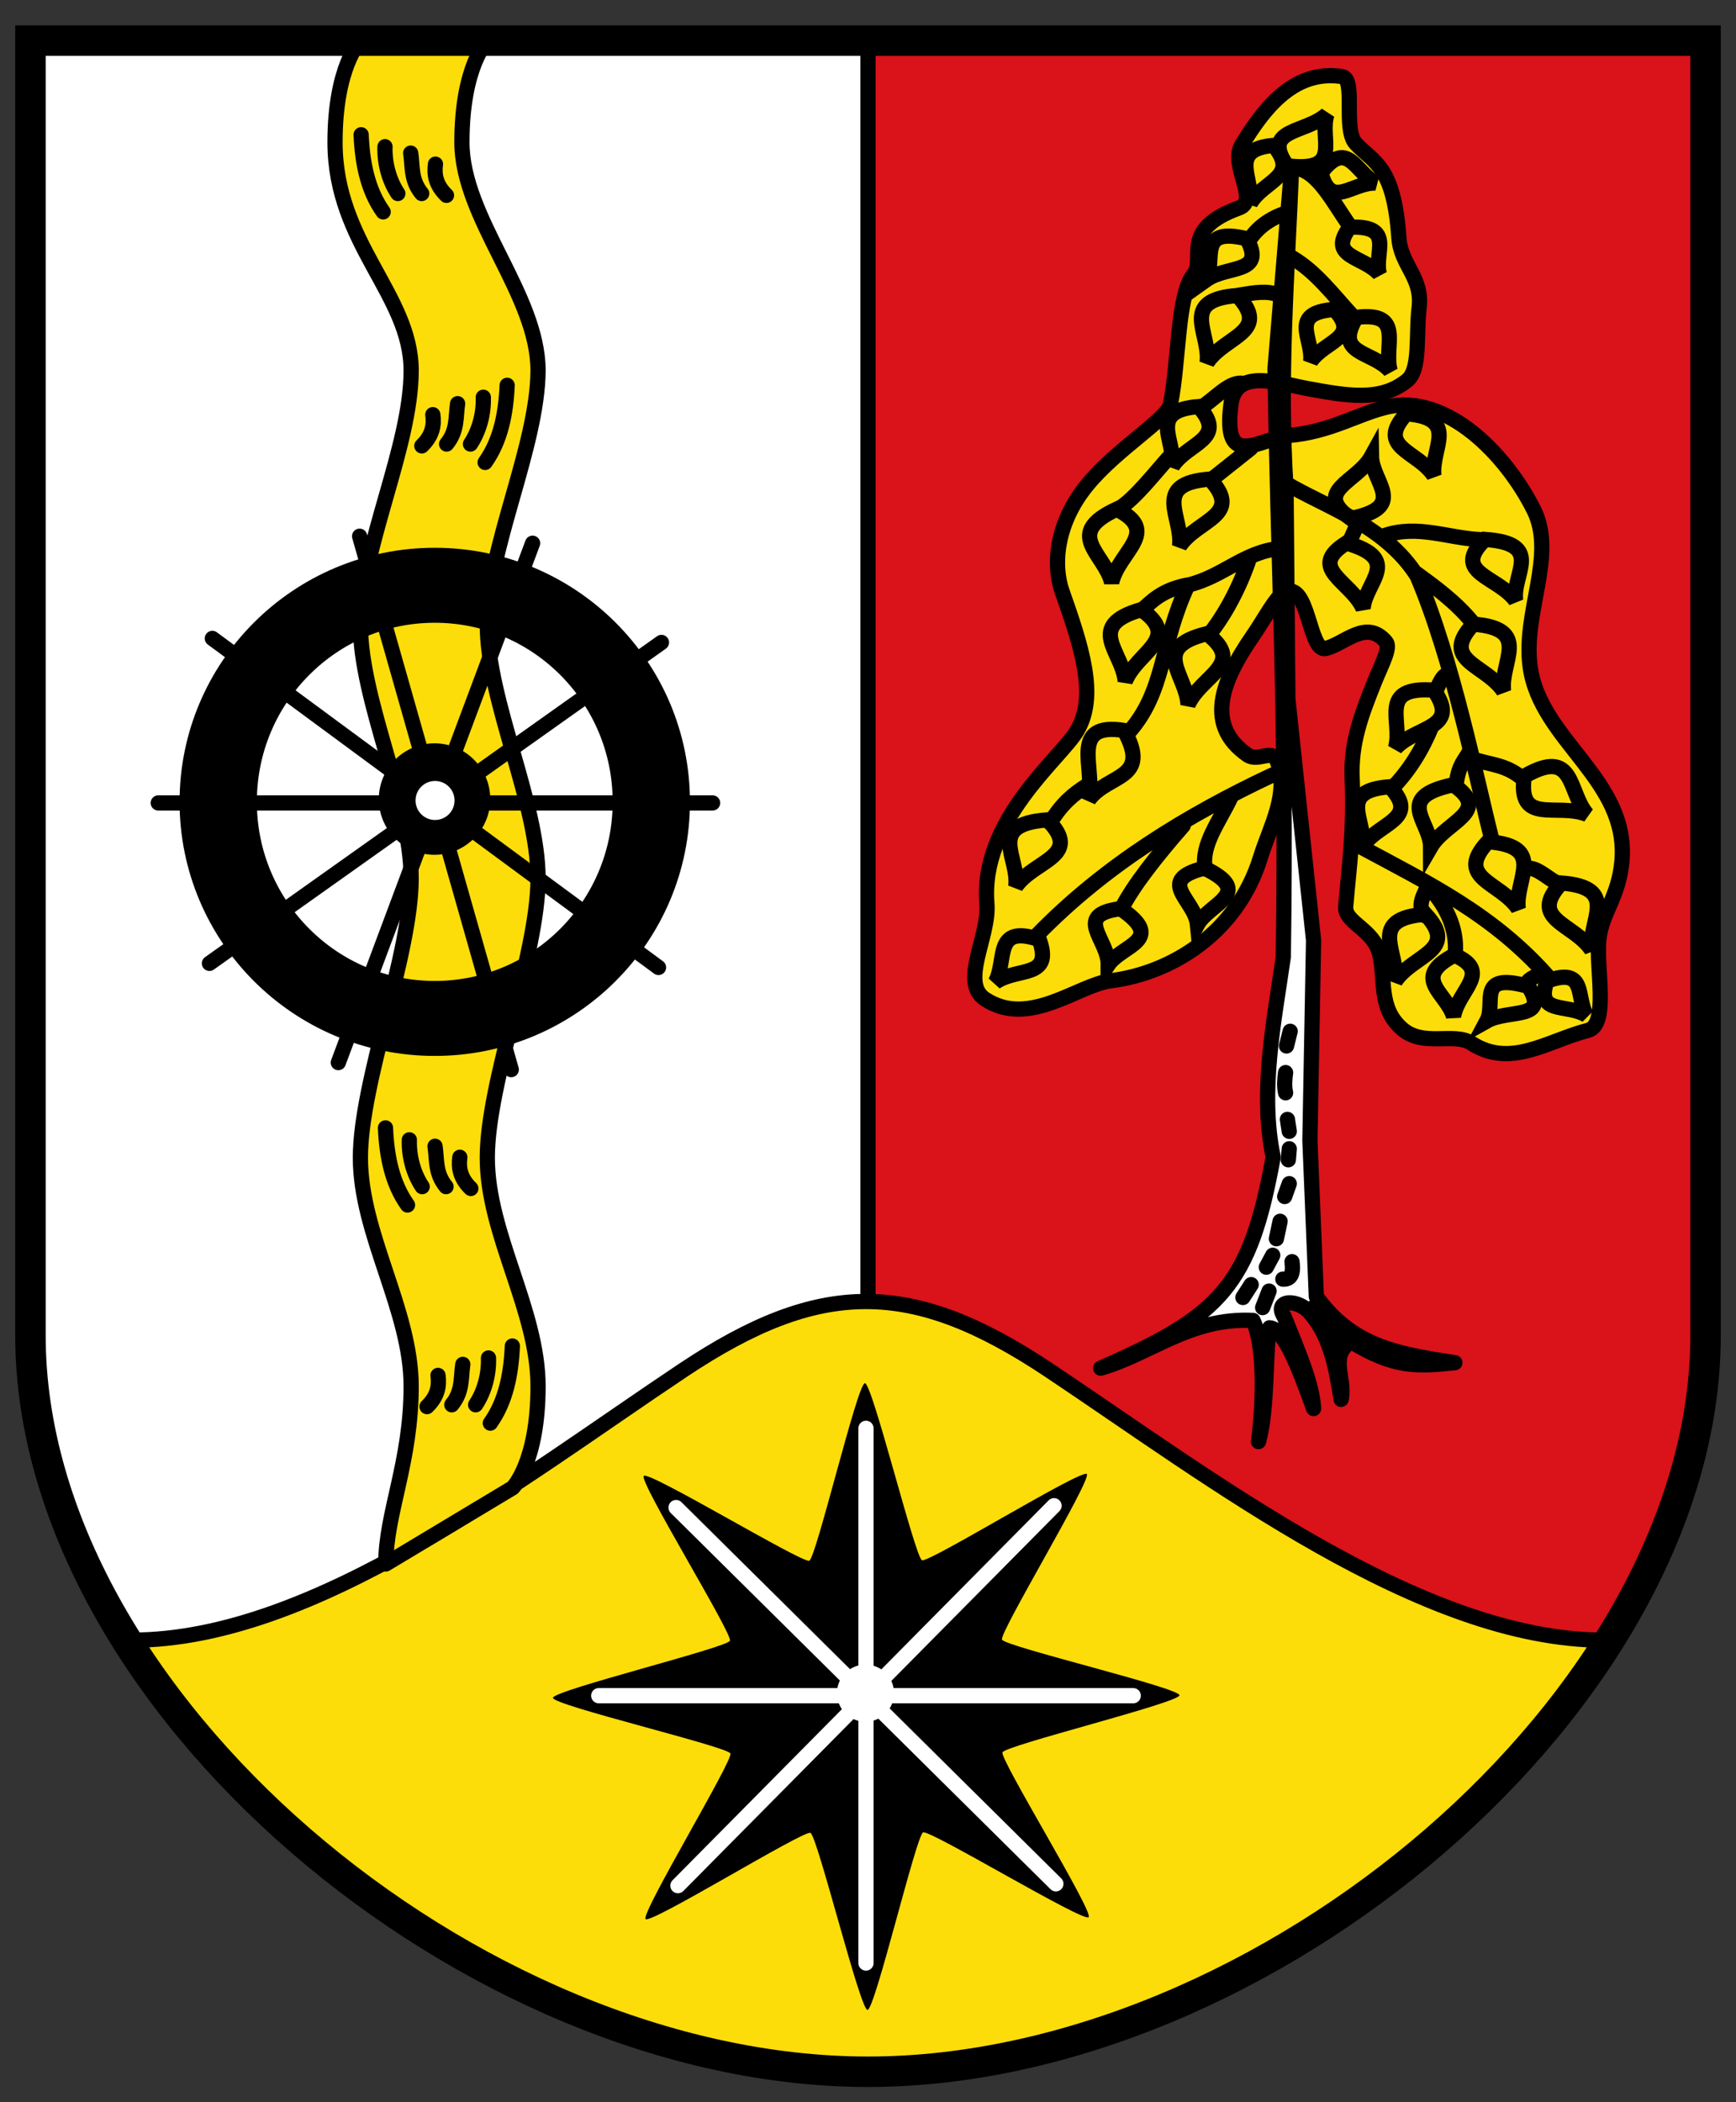 <!-- Created with Inkscape (http://www.inkscape.org/) -->
<svg xmlns:rdf="http://www.w3.org/1999/02/22-rdf-syntax-ns#" xmlns="http://www.w3.org/2000/svg" height="414" width="342" version="1.1" xmlns:cc="http://creativecommons.org/ns#" xmlns:dc="http://purl.org/dc/elements/1.1/">
 <rect width="100%" height="100%" fill="#333333" stroke="none"/>

 <g transform="translate(1,9)">
  <path d="m5-1,165,0,0,255c-49.04,22.29-103.84,63.18-145,60-13.166-20.08-17.647-44.51-20-70z" fill="#FFF"/>
  <path d="m335-1-165,0,0,255c48.854,21.674,103.91,63.316,145,60,13.166-20.084,17.647-44.51,20-70z" fill="#da121a"/>
  <path stroke-linejoin="round" d="m25,314c36,0,76.397-31.714,108.61-53.187,27-18,45-18,72,0,32.2,21.48,73.39,53.19,109.39,53.19-30,45-85,85-145,85s-115-40-145-85z" stroke="#000" stroke-linecap="round" stroke-miterlimit="4" stroke-dasharray="none" stroke-width="3" fill="#fcdd09"/>
  <path d="m-248.76,327.95c-1.022,1.03-30.948-17.1-32.287-16.54-1.338,0.561-9.395,34.611-10.846,34.617-1.451,0.006-9.792-33.976-11.135-34.525-1.343-0.55-31.117,17.831-32.147,16.809-1.03-1.022,17.1-30.948,16.54-32.287-0.561-1.338-34.611-9.395-34.617-10.846-0.006-1.451,33.976-9.792,34.525-11.135,0.55-1.343-17.831-31.117-16.809-32.147,1.022-1.03,30.948,17.1,32.287,16.54,1.338-0.561,9.395-34.611,10.846-34.617,1.451-0.006,9.792,33.976,11.135,34.525,1.343,0.55,31.117-17.831,32.147-16.809,1.03,1.022-17.1,30.948-16.54,32.287,0.561,1.338,34.611,9.395,34.617,10.846,0.006,1.451-33.976,9.792-34.525,11.135-0.55,1.343,17.831,31.117,16.809,32.147z" transform="matrix(1.01,0,0,1.01,464.716,37.337)" fill="#000"/>
  <path stroke-linejoin="miter" d="m206.65,287.53-74.095,74.82m-0.363-74.458,74.82,74.095m-37.41-89.697,0,105.3m-52.65-52.65,105.3,0" stroke="#FFF" stroke-linecap="round" stroke-miterlimit="4" stroke-dasharray="none" stroke-width="3" fill="none"/>
  <path d="m-244.16,330.78c0,3.036-2.518,5.497-5.625,5.497s-5.625-2.461-5.625-5.497,2.518-5.497,5.625-5.497,5.625,2.461,5.625,5.497z" transform="matrix(1,0,0,1.023,419.292,-13.947)" fill="#FFF"/>
  <path stroke-linejoin="round" d="m70-1s-5,5-5,20c0,20,15,30,15,45s-10,35-10,50c0,15,10,35,10,50s-10,40-10,55,10,30,10,45-5,25-5,35l25-15s5-5,5-20-10-30-10-45,9.989-40.008,10-55c0-15-10-35-10-50s9.893-35.015,10-50c0-15-15-30-15-45s5-20,5-20z" stroke="#000" stroke-linecap="round" stroke-miterlimit="4" stroke-dasharray="none" stroke-width="3" fill="#fcdd09"/>
  <path stroke-linejoin="miter" d="m99.935,256.08c-0.241,5.604-1.303,10.916-4.339,15.186m-10.305-9.401c0.275,2.049-0.048,4.098-2.169,6.147m7.051-8.316c-0.402,2.651,0.006,5.303-2.169,7.954m7.231-9.22c0.112,3.301-0.85,6.712-2.531,9.22m-17.762-54.53c0.241,5.604,1.303,10.916,4.339,15.186m10.305-9.401c-0.275,2.049,0.048,4.098,2.169,6.147m-7.051-8.316c0.402,2.651-0.006,5.303,2.169,7.954m-7.231-9.22c-0.112,3.301,0.85,6.712,2.531,9.22m16.739-157.81c-0.241,5.604-1.303,10.916-4.339,15.186m-10.304-9.401c0.275,2.049-0.048,4.098-2.169,6.147m7.051-8.316c-0.402,2.651,0.006,5.303-2.169,7.955m7.231-9.22c0.112,3.3-0.85,6.712-2.531,9.22m-21.537-60.911c0.241,5.604,1.303,10.916,4.339,15.186m10.304-9.401c-0.275,2.049,0.048,4.098,2.169,6.147m-7.05-8.317c0.402,2.651-0.006,5.303,2.169,7.955m-7.231-9.22c-0.112,3.3,0.85,6.712,2.531,9.22" stroke="#000" stroke-linecap="round" stroke-miterlimit="4" stroke-dasharray="none" stroke-width="3" fill="none"/>
  <path stroke-linejoin="round" d="m136.53,161.66c0,23.58-18.543,42.696-41.418,42.696-22.874,0-41.418-19.116-41.418-42.696s18.543-42.696,41.418-42.696c22.874,0,41.418,19.116,41.418,42.696z" transform="matrix(1.03,0,0,0.999,-13.315,-12.585)" stroke-dashoffset="0" stroke="#000" stroke-linecap="round" stroke-miterlimit="4" stroke-dasharray="none" stroke-width="14.781" fill="none"/>
  <path stroke-linejoin="round" d="M65.652,200.26,103.92,97.981m-63.66,82.739,89.05-63.2m-59.465-20.917,29.877,105.04m-58.888-84.915,87.898,64.797m-98.549-32.398,109.2,0" stroke="#000" stroke-linecap="round" stroke-miterlimit="4" stroke-dasharray="none" stroke-width="3" fill="none"/>
  <path d="m-319.99,128.36c0,6.59-5.585,11.932-12.474,11.932s-12.474-5.342-12.474-11.932c0-6.59,5.585-11.932,12.474-11.932s12.474,5.342,12.474,11.932z" transform="matrix(0.88,0,0,0.92,377.173,30.272)" fill="#000"/>
  <path d="m-319.99,128.36c0,6.59-5.585,11.932-12.474,11.932s-12.474-5.342-12.474-11.932c0-6.59,5.585-11.932,12.474-11.932s12.474,5.342,12.474,11.932z" transform="matrix(0.308,0,0,0.322,187.105,107.31)" fill="#FFF"/>
  <path stroke-linejoin="round" d="m250.55,140.76c2.542,6.524-1.344,12.972-3.254,19.163-4.609,14.939-17.678,22.751-29.468,24.225-6.481,0.81-16.088,9.339-24.767,3.616-5.001-3.298,0.896-12.327,0.362-18.801-1.351-16.352,14.346-28.407,17.717-33.987,4.174-6.911,0.897-16.728-2.893-27.479-1.917-5.439-1.072-13.624,4.91-20.948,5.824-7.13,15.824-13.01,16.423-15.932,1.683-8.213,1.352-21.576,4.52-25.49,2.606-3.221-2.905-8.883,9.039-13.197,3.997-1.443-1.953-8.476,0.542-12.474,3.877-6.212,9.748-14.904,19.705-13.378,2.802,0.429,0.107,10.403,2.712,13.197,3.605,3.866,7.507,4.316,8.497,18.621,0.372,5.379,4.708,7.661,3.977,13.74-0.649,5.405,0.322,12.118-2.35,14.282-5.35,4.333-12.109,2.958-19.525,1.627-5.681-1.02-14.234-4.203-15.186,3.073-1.738,13.283,5.907,6.63,11.389,6.147,8.256-0.727,13.528-4.251,19.344-5.604,11.786-2.743,23.519,9.403,28.925,20.248,4.488,9.002-2.208,20.157-0.723,30.914,2.013,14.583,19.528,22.16,18.078,38.326-0.623,6.949-3.897,10.043-4.52,15.186-0.675,5.579,2.057,16.979-2.169,18.078-8.014,2.084-15.225,7.521-22.959,2.531-3.472-2.24-9.501,0.867-13.74-2.893-4.662-4.136-3.141-9.765-4.339-14.643-1.224-4.985-6.964-6.175-6.689-9.401,0.702-8.233,1.686-14.349,1.266-25.49-0.25-6.63,1.718-12.074,4.52-18.982,1.274-3.141,3.104-6.471,2.169-7.593-3.897-4.679-8.222,0.454-11.932,1.266-3.308,0.724-3.28-13.539-8.135-11.028-1.653,0.855-4.066,5.504-6.147,8.497-6.473,9.31-9.335,17.754-1.085,23.502,2.049,1.428,4.876-1.248,5.785,1.085z" stroke="#000" stroke-linecap="round" stroke-miterlimit="4" stroke-dasharray="none" stroke-width="3" fill="#fcdd09"/>
  <path stroke-linejoin="round" d="m215.84,260.44c23.736-10.38,29.381-16.197,33.987-41.58-2.716-12.89,0.221-26.969,1.989-39.411,0.724-48.757-1.085-77.255-1.627-115.88l3.254-39.32c-0.871,21.291-2.474,41.26-1.085,63.003l0.362,41.399,2.169,20.428,2.893,27.117-0.723,39.411,1.266,30.733c7.048,9.754,15.731,11.275,27.298,13.016-7.472,0.799-12.009,1.033-20.428-4.158-4.469,2.784-1.07,7.275-1.989,11.389-0.969-6.024-1.988-12.022-5.785-16.632-2.419-3.312-7.699-3.163-5.423,0.362,2.535,6.39,5.547,13.066,5.785,18.078-2.893-7.968-5.785-15.717-8.678-15.909-0.897,4.412-0.336,16.053-2.169,22.417,1.172-9.147,1.068-19.303-1.085-23.863-12.367-0.621-20.21,6.599-30.01,9.401z" stroke="#000" stroke-linecap="round" stroke-miterlimit="4" stroke-dasharray="none" stroke-width="3" fill="#FFF"/>
  <path stroke-linejoin="round" d="m255.25,24.336c3.69,1.188,6.478,6.589,9.491,10.937m-19.434,2.712c1.928-2.759,4.6-4.178,6.599-4.881m-0.994,15.999c-2.241-0.962-4.975-0.442-7.683-0m10.395-7.322c4.696,2.82,7.864,7.14,12.112,11.751m0.723,40.586-1.537,3.435m-27.75,18.44c2.29-2.77,5.484-7.91,7.774-14.463m-21.152,9.762c2.202-1.958,4.052-4.033,9.039-5.062m-11.57,29.106c7.332-8.162,6.224-17.353,11.751-29.106,6.885-1.608,11.116-6.637,18.259-7.231m-31.725-7.923c3.042-1.856,7.107-7.108,10.15-10.485m5.938-9.341c2.628-1.669,5.329-4.887,7.864-4.791m-5.604,18.801,7.503-5.966m-39.52,73.756c2.35-3.907,4.7-5.7,7.051-7.231m23.502,16.27c-0.888-4.7,2.867-9.401,5.062-14.101m-21.513,21.875c2.322-4.485,6.735-10.114,12.112-16.27m-28.745,21.513c13.466-13.832,29.739-23.68,46.28-31.456m50.258,41.219c-0.142-0.822,1.176-1.401,2.441-1.989m-16.632-3.977c0.425-5.283-1.945-9.745-5.423-13.468-0.707,1.75-2.191,3.876-0.633,5.875m24.496,12.203c-10.923-12.411-23.586-18.505-37.784-26.123m39.23,7.412c-1.928-1.031-3.857-3.054-5.785-2.802m-26.485-15.819c3.337-3.446,5.883-7.551,7.774-12.203m7.412,4.971c-0.916,1.888-2.062,2.4-2.621,6.418m3.616-4.791c3.164,1.053,6.327,1.012,9.491,3.796m-14.643-20.609c-1.187,0.116-1.801,1.949-2.531,3.435m-3.706-23.231c3.345,2.448,7.683,5.559,11.028,9.672m-17.37-17.161c6.568-2.245,12.504,0.541,19.163,0.814m1.989,59.116c-3.073-12.082-7.714-35.501-14.734-51.975-6.291-9.953-17.954-13.56-25.852-18.259" stroke="#000" stroke-linecap="round" stroke-miterlimit="4" stroke-dasharray="none" stroke-width="3" fill="none"/>
  <path stroke-linejoin="round" d="m243.86,246.52,1.627-2.531m2.26,4.52,1.266-3.254m2.712-2.35c1.602,0.105,2.133-1.13,1.808-3.435m-5.062,1.085,1.266-2.35m0.723-3.254,0.723-3.435m0.904-4.881,0.904-2.531m0-10.305-0.362-2.35m-0.362-5.243c-0.302-1.326-0.172-2.651-0-3.977m0.181-5.243,0.723-2.893m-0.362,25.31,0.181-2.169m10.124,37.422-5.423-6.147" stroke="#000" stroke-linecap="round" stroke-miterlimit="4" stroke-dasharray="none" stroke-width="3" fill="none"/>
  <path stroke-linejoin="miter" d="m249.92,19.632c5.163,6.263-1.864,6.798-4.605,11.398,0.544-5.022-4.377-10.63,4.605-11.398zm9.321,5.421c1.953,7.289,5.965,1.898,10.763,1.99-3.978-2.072-5.574-8.839-10.763-1.99zm-6.689-1.406c-5.154-7.422,3.607-6.258,7.871-10.135-1.639,4.823,3.343,11.541-7.871,10.135zm12.352,12.108c-4.43,5.97,2.602,5.591,5.83,9.197-1.096-4.229,3.166-9.61-5.83-9.197zm-20.286,2.264c3.85,7.06-3.822,5.13-7.993,8.098,1.931-4.072-1.836-10.495,7.993-8.098zm-1.847,11.176c6.689,7.251-2.415,7.871-5.966,13.197,0.705-5.815-5.67-12.308,5.966-13.197zm19.107,2.743c5.241,5.628-1.892,6.109-4.674,10.242,0.553-4.513-4.443-9.552,4.674-10.242zm4.327,1.564c-4.478,7.46,3.041,6.469,6.664,10.522-1.366-4.96,2.959-11.705-6.664-10.522zm-31.069,17.567c5.798,6.458-2.093,7.01-5.171,11.754,0.611-5.179-4.915-10.962,5.171-11.754zm-16.146,20.207c8.798,4.464,0.481,8.22-0.99,14.449-1.366-5.696-9.606-9.559,0.99-14.449zm18.357-5.923c6.689,7.251-2.415,7.871-5.966,13.197,0.705-5.815-5.67-12.308,5.966-13.197zm-13.489,25.695c8.012,5.756-0.78,8.197-3.186,14.128-0.48-5.838-8.033-10.914,3.186-14.128zm12.925,4.744c7.781,6.065-1.1,8.16-3.736,13.993-0.251-5.852-7.6-11.22,3.736-13.993zm-16.314,19.061c5.389,9.809-3.107,8.399-6.983,13.637,1.296-6.455-3.887-15.329,6.983-13.637zm-15.093,17.604c7.025,7.215-2.536,7.832-6.265,13.131,0.741-5.785-5.955-12.246,6.265-13.131zm-1.644,23.567c2.816,7.822-4.288,5.381-8.644,8.406,2.349-4.322-0.466-11.45,8.644-8.406zm16.045-6.077c-9.563,1.207-2.404,6.036-2.45,11.056,2.665-3.932,11.546-4.825,2.45-11.056zm16.489-7.993c-9.797,2.46-1.851,6.22-1.362,11.132,2.346-4.199,11.469-6.261,1.362-11.132zm67.477,22.26c-2.312,6.683,3.898,4.354,7.804,6.725-2.165-3.539,0.161-9.639-7.804-6.725zm-3.655,1.035c4.277,6.735-3.873,4.412-8.181,6.824,1.912-3.583-2.257-9.729,8.181-6.824zm-14.566-6.161c7.568,3.318,0.779,6.824-0.168,12.08-1.404-4.682-8.478-7.525,0.168-12.08zm-5.691-8.044c6.689,7.251-2.415,7.871-5.966,13.197,0.705-5.815-5.67-12.308,5.966-13.197zm26.763-6.147c-6.689,7.251,2.415,7.871,5.966,13.197-0.705-5.815,5.67-12.308-5.966-13.197zm-14.463-8.135c-6.689,7.251,2.415,7.871,5.966,13.197-0.705-5.815,5.67-12.308-5.966-13.197zm-19.314-10.826c6.021,6.433-2.174,6.984-5.37,11.708,0.635-5.159-5.104-10.92,5.37-11.708zm12.481-0.383c7.756,5.283-1.488,7.168-4.458,12.301-0.005-5.135-7.346-9.809,4.458-12.301zm14-1.677c-1.42,9.763,6.441,5.129,12.38,7.516-3.868-4.398-2.278-13.359-12.38-7.516zm-17.804-16.954c5.288,7.679-3.437,6.958-7.58,11.392,1.516-5.293-3.586-12.226,7.58-11.392zm7.745-13.006c-6.689,7.251,2.415,7.871,5.966,13.197-0.705-5.815,5.67-12.308-5.966-13.197zm-25-15.98c-7.902,4.985,0.854,7.449,3.3,12.894,0.421-5.276,7.873-9.659-3.3-12.894zm0.85-4.827c-7.623-5.438,1.314-7.15,4.102-12.235,0.098,5.143,7.307,9.963-4.102,12.235zm26.459,4.122c-6.771,6.62,2.445,7.186,6.039,12.048-0.714-5.308,5.74-11.236-6.039-12.048zm-15.5-24.743c-6.098,6.692,2.202,7.265,5.439,12.18-0.643-5.367,5.17-11.36-5.439-12.18z" stroke="#000" stroke-linecap="butt" stroke-miterlimit="4" stroke-dasharray="none" stroke-width="3" fill="none"/>
  <path stroke-linejoin="miter" d="m170-1,0,247.89" stroke="#000" stroke-linecap="butt" stroke-miterlimit="4" stroke-dasharray="none" stroke-width="3" fill="none"/>
  <path stroke-linejoin="miter" d="m5-1,330,0,0,255c0,72-87,145-165,145s-165-73-165-145z" stroke="#000" stroke-linecap="butt" stroke-miterlimit="4" stroke-dasharray="none" stroke-width="6" fill="none"/>
 </g>
</svg>
